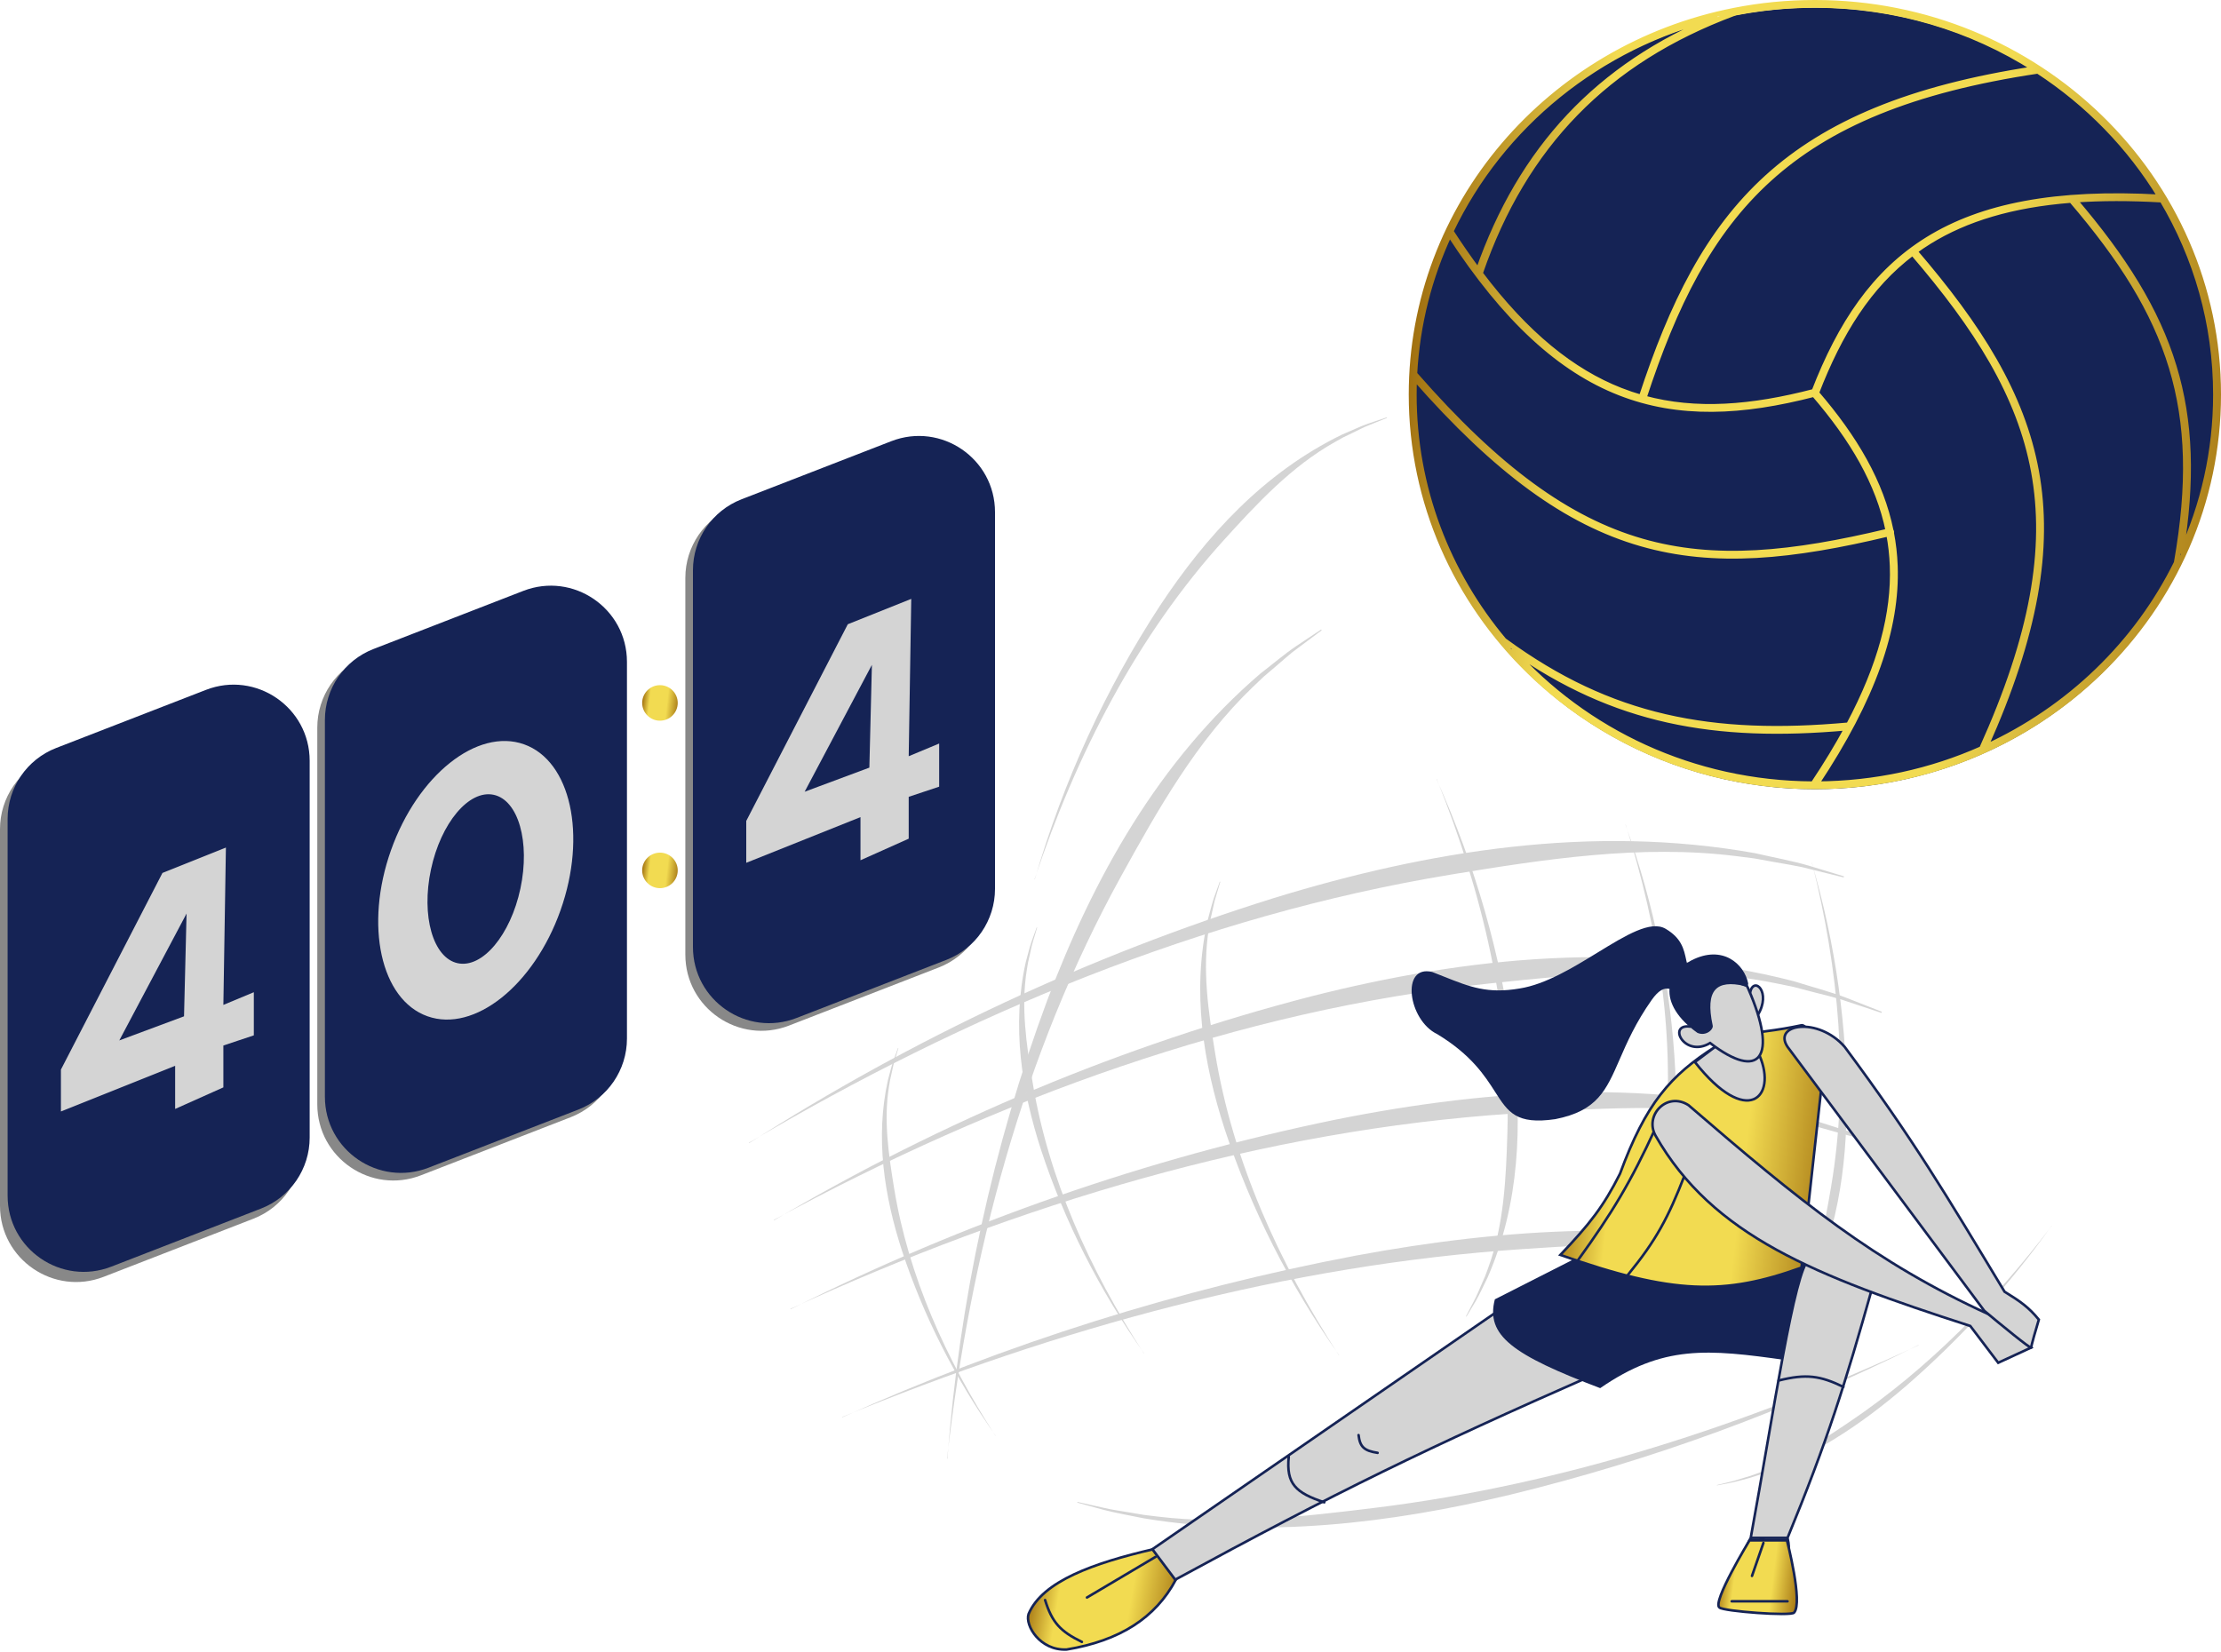 <svg width="875" height="651" viewBox="0 0 875 651" fill="none" xmlns="http://www.w3.org/2000/svg">
<path d="M295.082 450.496C359.97 408.971 429.336 376.557 501.722 353.936C562.708 335.179 627.372 324.738 691.449 336.211C697.847 337.712 706.247 339.25 712.539 341.113L726.453 345.339L726.358 345.763L712.352 342.306C708.554 341.252 702.196 340.303 698.267 339.572L691.23 338.291L684.145 337.382C646.526 332.666 608.244 338.616 571.311 344.696C473.655 360.827 380.533 399.801 295.017 450.336L295.082 450.496Z" fill="#D4D4D4"/>
<path d="M304.923 480.895C371.86 441.357 442.818 411.751 516.305 392.7C578.204 376.968 643.363 370.274 706.84 386.704C713.16 388.721 721.479 390.91 727.676 393.303L741.372 398.704L741.256 399.147L727.43 394.552C723.686 393.182 717.378 391.751 713.487 390.716L706.517 388.888L699.48 387.452C662.113 379.94 623.55 383.659 586.328 387.606C487.905 398.099 392.873 433.045 304.865 480.721L304.923 480.895Z" fill="#D4D4D4"/>
<path d="M311.442 515.939C379.963 481.522 452.027 456.441 526.119 441.222C588.513 428.694 653.732 424.648 716.199 441.971C722.401 444.049 730.586 446.353 736.647 448.774L750.039 454.231L749.903 454.638L736.344 449.923C732.679 448.531 726.462 446.996 722.633 445.908L715.775 443.984L708.833 442.42C671.959 434.224 633.372 436.394 596.109 438.819C497.577 445.284 401.283 474.516 311.393 515.776L311.442 515.939Z" fill="#D4D4D4"/>
<path d="M331.8 558.541C396.472 529.432 464.396 508.033 534.142 494.795C592.874 483.887 654.191 479.988 712.743 493.83C718.553 495.501 726.225 497.343 731.9 499.301L744.438 503.714L744.307 504.052L731.606 500.256C728.173 499.132 722.344 497.911 718.756 497.041L712.328 495.503L705.818 494.264C671.238 487.776 634.961 489.897 599.928 492.219C507.289 498.402 416.564 523.444 331.755 558.407L331.8 558.541Z" fill="#D4D4D4"/>
<path d="M755.839 530.004C704.727 555.654 650.672 575.478 594.812 589.059C547.764 600.31 498.341 606.247 450.433 598.292C445.667 597.272 439.389 596.208 434.72 594.959L424.402 592.132L424.495 591.863L434.919 594.204C437.741 594.913 442.504 595.583 445.44 596.087L450.701 596.975L456.015 597.626C484.24 601.016 513.488 597.647 541.722 594.183C616.379 584.986 688.724 561.252 755.881 530.106L755.839 530.004Z" fill="#D4D4D4"/>
<path d="M808.293 483.008C791.787 506.184 772.59 527.333 751.106 546.011C732.967 561.656 712.509 575.383 689.411 582.381C687.059 582.972 684.026 583.879 681.663 584.343L676.422 585.337L676.399 585.193L681.571 583.951C682.989 583.65 685.256 582.898 686.676 582.477L689.216 581.715L691.723 580.832C705.022 576.113 717.163 568.056 728.832 560.18C759.68 539.338 786.04 512.321 808.336 483.046L808.293 483.008Z" fill="#D4D4D4"/>
<path d="M407.655 346.54C419 307.667 435.561 271.462 456.99 238.685C475.155 211.204 497.912 186.287 528.538 171.342C531.727 170.009 535.755 168.065 539.035 166.926L546.327 164.456L546.445 164.675L539.4 167.518C537.446 168.236 534.477 169.804 532.589 170.708L529.217 172.34L525.964 174.153C508.732 183.829 495.174 198.477 482.219 212.761C447.985 250.554 424.072 297.13 407.568 346.489L407.655 346.54Z" fill="#D4D4D4"/>
<path d="M565.926 307.017C581.32 341.248 591.433 376.738 596.051 412.739C599.782 443.044 598.734 474.304 586.138 503.269C584.692 506.129 583.023 509.922 581.396 512.699L577.742 518.828L577.526 518.745L580.782 512.501C581.727 510.819 582.877 507.928 583.664 506.154L585.059 502.975L586.261 499.739C592.586 482.548 593.329 464.062 593.866 446.197C595.257 398.953 584.086 351.728 566.017 307.001L565.926 307.017Z" fill="#D4D4D4"/>
<path d="M640.386 325.016C651.8 356.827 658.385 389.397 660.001 422.04C661.221 449.506 658.083 477.495 644.741 502.612C643.241 505.077 641.476 508.366 639.82 510.744L636.11 515.99L635.922 515.899L639.284 510.524C640.25 509.08 641.486 506.565 642.317 505.028L643.792 502.272L645.099 499.451C651.985 484.463 653.951 467.921 655.688 451.921C660.256 409.608 653.547 366.429 640.469 325.008L640.386 325.016Z" fill="#D4D4D4"/>
<path d="M713.81 340.016C723.277 372.447 727.877 405.343 727.516 438.012C727.073 465.492 722.25 493.229 707.418 517.484C705.773 519.854 703.813 523.028 702.017 525.301L697.997 530.311L697.816 530.209L701.495 525.049C702.547 523.666 703.931 521.232 704.853 519.748L706.492 517.088L707.966 514.352C715.744 499.814 718.705 483.427 721.406 467.567C728.523 425.623 724.438 382.134 713.894 340.013L713.81 340.016Z" fill="#D4D4D4"/>
<path d="M392.258 565.788C376.204 543 363.823 518.548 355.376 492.948C348.38 471.378 344.734 448.435 349.832 425.537C350.483 423.248 351.165 420.247 351.96 417.993L353.76 413.007L353.928 413.038L352.435 418.05C351.984 419.41 351.553 421.681 351.23 423.085L350.661 425.6L350.241 428.129C348.054 441.557 350.12 455.141 352.249 468.243C357.9 502.889 372.708 535.748 392.194 565.813L392.258 565.788Z" fill="#D4D4D4"/>
<path d="M527.573 534.057C507.964 506.223 492.842 476.359 482.525 445.091C473.98 418.745 469.527 390.724 475.754 362.757C476.55 359.961 477.382 356.294 478.353 353.541L480.551 347.453L480.757 347.49L478.933 353.611C478.382 355.273 477.856 358.046 477.461 359.761L476.766 362.833L476.253 365.922C473.582 382.323 476.106 398.914 478.706 414.917C485.608 457.232 503.695 497.366 527.494 534.087L527.573 534.057Z" fill="#D4D4D4"/>
<path d="M450.701 533.292C433.066 508.261 419.467 481.403 410.189 453.284C402.504 429.591 398.5 404.391 404.1 379.24C404.815 376.725 405.564 373.428 406.437 370.952L408.413 365.477L408.599 365.51L406.959 371.015C406.463 372.509 405.99 375.003 405.635 376.546L405.01 379.308L404.549 382.086C402.146 396.835 404.416 411.756 406.754 426.148C412.962 464.202 429.227 500.295 450.63 533.319L450.701 533.292Z" fill="#D4D4D4"/>
<path d="M373.238 574.848C378.011 512.304 391.208 451.683 412.551 394.262C430.736 346.04 456.402 299.833 496.58 265.413C500.833 262.162 506.122 257.668 510.566 254.672L520.462 248.101L520.701 248.382L511.278 255.411C508.643 257.256 504.784 260.77 502.302 262.866L497.875 266.635L493.676 270.628C471.452 291.888 456.102 319.122 441.521 345.575C403.005 415.546 382.22 494.562 373.097 574.806L373.238 574.848Z" fill="#D4D4D4"/>
<ellipse cx="715" cy="157" rx="159" ry="154" fill="#152355"/>
<path fill-rule="evenodd" clip-rule="evenodd" d="M857.418 221.812C841.717 253.595 815.079 279.309 782.244 294.35C802.094 250.083 807.807 216.031 802.275 185.725C796.694 155.154 779.685 128.477 754.397 99.035C756.24 97.688 758.146 96.403 760.121 95.182C774.543 86.269 792.65 80.737 816.004 78.915L816.104 79.031C835.677 101.88 848.659 122.382 855.434 144.699C862.208 167.013 862.791 191.188 857.49 221.404L857.418 221.812ZM859.168 218.147C863.854 189.408 863.076 166.052 856.501 144.394C849.714 122.036 836.764 101.534 817.363 78.814C827.748 78.074 839.159 78.056 851.729 78.789C851.741 78.79 851.753 78.79 851.765 78.79C865.199 101.356 872.888 127.556 872.888 155.5C872.888 177.816 867.985 199.018 859.168 218.147ZM715.628 308.918C738.849 308.831 760.889 303.871 780.72 295.038C800.929 250.334 806.707 216.188 801.18 185.914C795.647 155.607 778.773 129.097 753.513 99.691C736.282 112.632 724.762 131.217 715.634 154.855C730.857 172.566 741.168 190.11 745.012 209.256C745.103 209.327 745.172 209.427 745.202 209.546C745.238 209.685 745.214 209.825 745.147 209.941C745.966 214.2 746.466 218.538 746.629 222.976C747.532 247.57 738.096 275.122 715.628 308.918ZM714.646 155.39C729.828 173.021 740.056 190.4 743.889 209.306C705.908 218.416 675.632 221.538 646.786 213.217C617.781 204.849 590.133 184.886 557.536 147.587L557.331 147.353C558.382 127.821 563.194 109.256 571.075 92.329C593.108 126.259 614.809 145.709 638.102 154.834C661.482 163.993 686.375 162.715 714.646 155.39ZM557.112 155.5C557.112 153.3 557.16 151.111 557.254 148.933C589.671 185.891 617.338 205.849 646.47 214.252C675.59 222.653 706.088 219.482 744.098 210.368C744.881 214.503 745.359 218.713 745.518 223.014C746.201 241.621 740.895 262.015 728.301 285.692L728.291 285.693C674.329 290.633 634.427 282.984 592.944 252.646L592.545 252.354C570.394 225.942 557.112 192.228 557.112 155.5ZM595.617 255.906C636.004 284.319 675.32 291.531 727.69 286.832C723.883 293.89 719.432 301.239 714.303 308.918C666.899 308.719 624.427 288.22 595.617 255.906ZM583.166 107.728C601.332 131.814 619.425 146.352 638.518 153.832C641.196 154.881 643.896 155.792 646.619 156.571C646.62 156.52 646.628 156.468 646.645 156.416C658.641 119.844 672.681 91.176 696.249 69.797C719.622 48.595 752.306 34.615 801.491 27.127C776.648 11.291 746.931 2.08 715 2.08C704.198 2.08 693.649 3.135 683.456 5.143L683.027 5.303C632.899 24.004 600.6 57.358 583.274 107.415L583.166 107.728ZM582.363 106.658C578.791 101.867 575.215 96.706 571.628 91.154C591.447 49.527 629.903 17.99 676.593 6.651C629.708 25.806 599.118 58.568 582.363 106.658ZM683.145 4.101C610.597 18.437 556 80.773 556 155.5C556 240.828 627.187 310 715 310C802.813 310 874 240.828 874 155.5C874 70.172 802.813 1 715 1C704.091 1 693.438 2.068 683.147 4.101L683.145 4.101ZM802.865 28.013C753.139 35.436 720.352 49.411 697.008 70.587C673.649 91.777 659.681 120.233 647.705 156.744C647.691 156.786 647.673 156.824 647.651 156.86C668.172 162.468 690.075 160.671 714.675 154.265C724.955 127.717 738.321 107.376 759.525 94.271C780.738 81.159 809.711 75.342 851.092 77.671C839.04 57.814 822.515 40.825 802.865 28.013Z" stroke="url(#paint0_linear_1766_6870)" stroke-width="2" stroke-linecap="square"/>
<path d="M405.228 636.022C410.728 623.022 431.015 615.942 454.228 610.522L463.228 622.522C455.228 637.522 441.228 646.522 420.228 650.022C409.728 650.522 403.728 640.522 405.228 636.022Z" fill="url(#paint1_linear_1766_6870)" stroke="#152355"/>
<path d="M411.729 630.522C414.442 639.301 417.705 642.88 426.229 647.022M428.229 629.522L455.229 613.522" stroke="#152355" stroke-linecap="round"/>
<path d="M454 610.5L591.728 515.522L627.228 542.022C562.789 570.357 526.727 587.839 463 622.5L454 610.5Z" fill="#D4D4D4" stroke="#152355"/>
<path d="M588.923 512.022L619.423 496.522L717.423 490.522L703.923 536.022C672.521 531.553 655.195 529.944 630.423 547.022C595.972 533.922 585.215 526.311 588.923 512.022Z" fill="#152355"/>
<path d="M666.5 419.5L678 411.5L695 414L705.5 433L685 440L666.5 419.5Z" fill="#D4D4D4"/>
<path d="M638.229 462.522C648.446 434.682 658.168 423.732 675.729 412.522L667.729 418.522C688.229 444.522 700.229 432.522 693.229 416.022C689.883 411.848 690.396 409.798 694.729 406.522C701.489 405.636 704.643 405.073 709.729 404.022C711.229 403.522 715.519 409.812 719.229 413.522L709.729 499.522C679.48 510.457 659.142 510.211 614.729 494.522C626.252 482.401 631.734 475.445 638.229 462.522Z" fill="url(#paint2_linear_1766_6870)" stroke="#152355"/>
<path d="M737.729 507.022C726.763 545.999 719.937 567.76 704.229 606.022C706.155 614.713 702.064 607.993 698.806 608.642C702.729 612.135 695.501 618.586 695.501 616.5C695.975 610.813 697.301 608.942 698.806 608.642C698.026 607.948 696.806 607.37 695.001 607C691.001 605.5 683.832 617.139 689.729 606.022C698.912 555.819 706.807 500.957 712.729 496.022L737.729 507.022Z" fill="#D4D4D4"/>
<path d="M689.729 606.022H704.229M689.729 606.022C698.912 555.819 706.807 500.957 712.729 496.022L737.729 507.022C726.763 545.999 719.937 567.76 704.229 606.022M689.729 606.022C689.729 607.022 689.851 605.356 689.729 606.022ZM689.729 606.022C683.832 617.139 691.001 605.5 695.001 607C705.888 609.234 695.501 619 695.501 616.5C697.001 598.5 707.045 618.726 704.229 606.022" stroke="#152355"/>
<path d="M703.999 607H689.261C689.261 607 674.372 631.474 677.414 633.471C678.935 634.97 705.804 636.968 706.818 635.469C710.367 631.474 703.999 607 703.999 607Z" fill="url(#paint3_linear_1766_6870)" stroke="#152355"/>
<path d="M682.229 631.022H704.229M690.229 621.022L694.729 608.022M700.729 544.022C711.642 541.274 717.142 542.143 726.229 546.522M621.729 496.522C635.231 477.789 642.31 466.097 652.229 444.522M663.729 463.022C657.214 479.868 652.535 488.671 641.229 502.522" stroke="#152355" stroke-linecap="round"/>
<path d="M507.728 574.022C506.639 584.768 510.485 588.272 521.728 592.022M535.228 565.522C535.775 570.167 537.411 571.704 542.728 572.522" stroke="#152355" stroke-linecap="round"/>
<path d="M783.727 518.023L800.227 531.023L787.227 537.023L776.227 522.523C715.2 502.811 674.727 487.022 652.228 447.523C647.727 439.522 656.727 430.022 665.228 435.523C708.844 473.181 738.727 497.522 783.727 518.023Z" fill="#D4D4D4" stroke="#152355"/>
<path d="M800.229 531.022C800.229 531.822 787.895 521.689 781.729 516.522L704.229 412.522C698.229 403.522 716.229 400.522 726.729 412.522C753.75 448.913 766.551 470.572 789.729 509.022C796.037 512.896 799.279 515.185 803.229 520.022C802.229 523.356 800.229 530.222 800.229 531.022Z" fill="#D4D4D4" stroke="#152355"/>
<path d="M692.5 400.001C698 391.001 691 384.5 689.5 391L689 392L692.5 400.001Z" fill="#D4D4D4" stroke="#152355"/>
<path d="M673.728 411.022C693.228 426.022 700.728 417.022 688.728 389.522L688.228 388.522L673.728 383.022L665.728 404.522C656.727 403.522 663.728 417.022 673.728 411.022Z" fill="#D4D4D4" stroke="#152355"/>
<path fill-rule="evenodd" clip-rule="evenodd" d="M664.573 379.505C665.095 379.165 665.647 378.838 666.228 378.523C678.728 372.023 687.228 380.023 688.728 387.523C688.728 388.522 688.228 388.522 687.229 388.523H687.228C676.228 386.022 671.728 390.022 674.728 404.023C675.228 405.522 672.228 408.522 668.728 407.023C660.899 401.431 657.292 395.214 657.731 389.683C655.515 389.173 653.403 390.272 650.727 394.022C644.387 403.005 640.962 410.87 638.071 417.51C632.756 429.719 629.245 437.783 612.727 441.022C597.343 443.26 594.164 438.299 589.01 430.255C584.95 423.92 579.665 415.672 566.227 407.522C554.728 402.022 551.728 380.022 564.227 383.022C565.888 383.661 567.451 384.283 568.944 384.878C579.138 388.938 586.08 391.703 598.727 389.522C608.951 387.895 619.714 381.302 629.411 375.362C640.582 368.519 650.339 362.542 656.227 366.022C662.498 369.728 663.417 374.065 664.339 378.417C664.416 378.78 664.493 379.142 664.573 379.505Z" fill="#152355"/>
<path d="M270 227.721C270 215.341 277.605 204.232 289.146 199.753L348.146 176.855C367.809 169.224 389 183.731 389 204.823V353.279C389 365.659 381.395 376.768 369.854 381.247L310.854 404.145C291.191 411.776 270 397.269 270 376.177V227.721Z" fill="#888888"/>
<path d="M273 224.721C273 212.341 280.605 201.232 292.146 196.753L351.146 173.855C370.809 166.224 392 180.731 392 201.823V350.279C392 362.659 384.395 373.768 372.854 378.247L313.854 401.145C294.191 408.776 273 394.269 273 373.177V224.721Z" fill="#152355"/>
<path d="M125 286.721C125 274.341 132.605 263.232 144.146 258.753L203.146 235.855C222.809 228.224 244 242.731 244 263.823V412.279C244 424.659 236.395 435.768 224.854 440.247L165.854 463.145C146.191 470.776 125 456.269 125 435.177V286.721Z" fill="#888888"/>
<path d="M128 283.721C128 271.341 135.605 260.232 147.146 255.753L206.146 232.855C225.809 225.224 247 239.731 247 260.823V409.279C247 421.659 239.395 432.768 227.854 437.247L168.854 460.145C149.191 467.776 128 453.269 128 432.177V283.721Z" fill="#152355"/>
<path d="M0 326.721C0 314.341 7.605 303.232 19.146 298.753L78.146 275.855C97.809 268.224 119 282.731 119 303.823V452.279C119 464.659 111.395 475.768 99.854 480.247L40.854 503.145C21.191 510.776 0 496.269 0 475.177V326.721Z" fill="#888888"/>
<path d="M3 322.721C3 310.341 10.605 299.232 22.146 294.753L81.146 271.855C100.809 264.224 122 278.731 122 299.823V448.279C122 460.659 114.395 471.768 102.854 476.247L43.854 499.145C24.191 506.776 3 492.269 3 471.177V322.721Z" fill="#152355"/>
<path fill-rule="evenodd" clip-rule="evenodd" d="M294 323.5L334 246L359 236L358 298L370 293V310L358 314V330.5L339 339V322L294 340V323.5ZM317 312L343.5 262L342.5 302.5L317 312Z" fill="#D4D4D4"/>
<path fill-rule="evenodd" clip-rule="evenodd" d="M24 421.5L64 344L89 334L88 396L100 391V408L88 412V428.5L69 437V420L24 438V421.5ZM47 410L73.5 360L72.5 400.5L47 410Z" fill="#D4D4D4"/>
<path fill-rule="evenodd" clip-rule="evenodd" d="M168.419 400.482C186.86 407.023 210.32 388.334 220.818 358.738C231.317 329.142 224.878 299.846 206.438 293.305C187.997 286.764 164.537 305.453 154.038 335.049C143.54 364.645 149.979 393.94 168.419 400.482ZM180.334 379.574C190.066 381.648 201.122 368.472 205.028 350.143C208.933 331.815 204.21 315.276 194.478 313.202C184.746 311.128 173.69 324.305 169.784 342.633C165.878 360.961 170.602 377.5 180.334 379.574Z" fill="#D4D4D4"/>
<circle cx="260" cy="343" r="7" fill="url(#paint4_linear_1766_6870)"/>
<circle cx="260" cy="277" r="7" fill="url(#paint5_linear_1766_6870)"/>
<defs>
<linearGradient id="paint0_linear_1766_6870" x1="555.605" y1="86.468" x2="910.238" y2="128.486" gradientUnits="userSpaceOnUse">
<stop stop-color="#99660A"/>
<stop offset="0.205" stop-color="#F2DB51"/>
<stop offset="0.639" stop-color="#F2DB51"/>
<stop offset="1" stop-color="#99660A"/>
</linearGradient>
<linearGradient id="paint1_linear_1766_6870" x1="404.928" y1="621.453" x2="468.933" y2="632.311" gradientUnits="userSpaceOnUse">
<stop stop-color="#99660A"/>
<stop offset="0.205" stop-color="#F2DB51"/>
<stop offset="0.639" stop-color="#F2DB51"/>
<stop offset="1" stop-color="#99660A"/>
</linearGradient>
<linearGradient id="paint2_linear_1766_6870" x1="614.599" y1="432.514" x2="731.185" y2="446.117" gradientUnits="userSpaceOnUse">
<stop stop-color="#99660A"/>
<stop offset="0.205" stop-color="#F2DB51"/>
<stop offset="0.639" stop-color="#F2DB51"/>
<stop offset="1" stop-color="#99660A"/>
</linearGradient>
<linearGradient id="paint3_linear_1766_6870" x1="676.966" y1="615.021" x2="711.38" y2="619.242" gradientUnits="userSpaceOnUse">
<stop stop-color="#99660A"/>
<stop offset="0.205" stop-color="#F2DB51"/>
<stop offset="0.639" stop-color="#F2DB51"/>
<stop offset="1" stop-color="#99660A"/>
</linearGradient>
<linearGradient id="paint4_linear_1766_6870" x1="252.983" y1="339.872" x2="268.607" y2="341.671" gradientUnits="userSpaceOnUse">
<stop stop-color="#99660A"/>
<stop offset="0.205" stop-color="#F2DB51"/>
<stop offset="0.639" stop-color="#F2DB51"/>
<stop offset="1" stop-color="#99660A"/>
</linearGradient>
<linearGradient id="paint5_linear_1766_6870" x1="252.983" y1="273.872" x2="268.607" y2="275.671" gradientUnits="userSpaceOnUse">
<stop stop-color="#99660A"/>
<stop offset="0.205" stop-color="#F2DB51"/>
<stop offset="0.639" stop-color="#F2DB51"/>
<stop offset="1" stop-color="#99660A"/>
</linearGradient>
</defs>
</svg>
